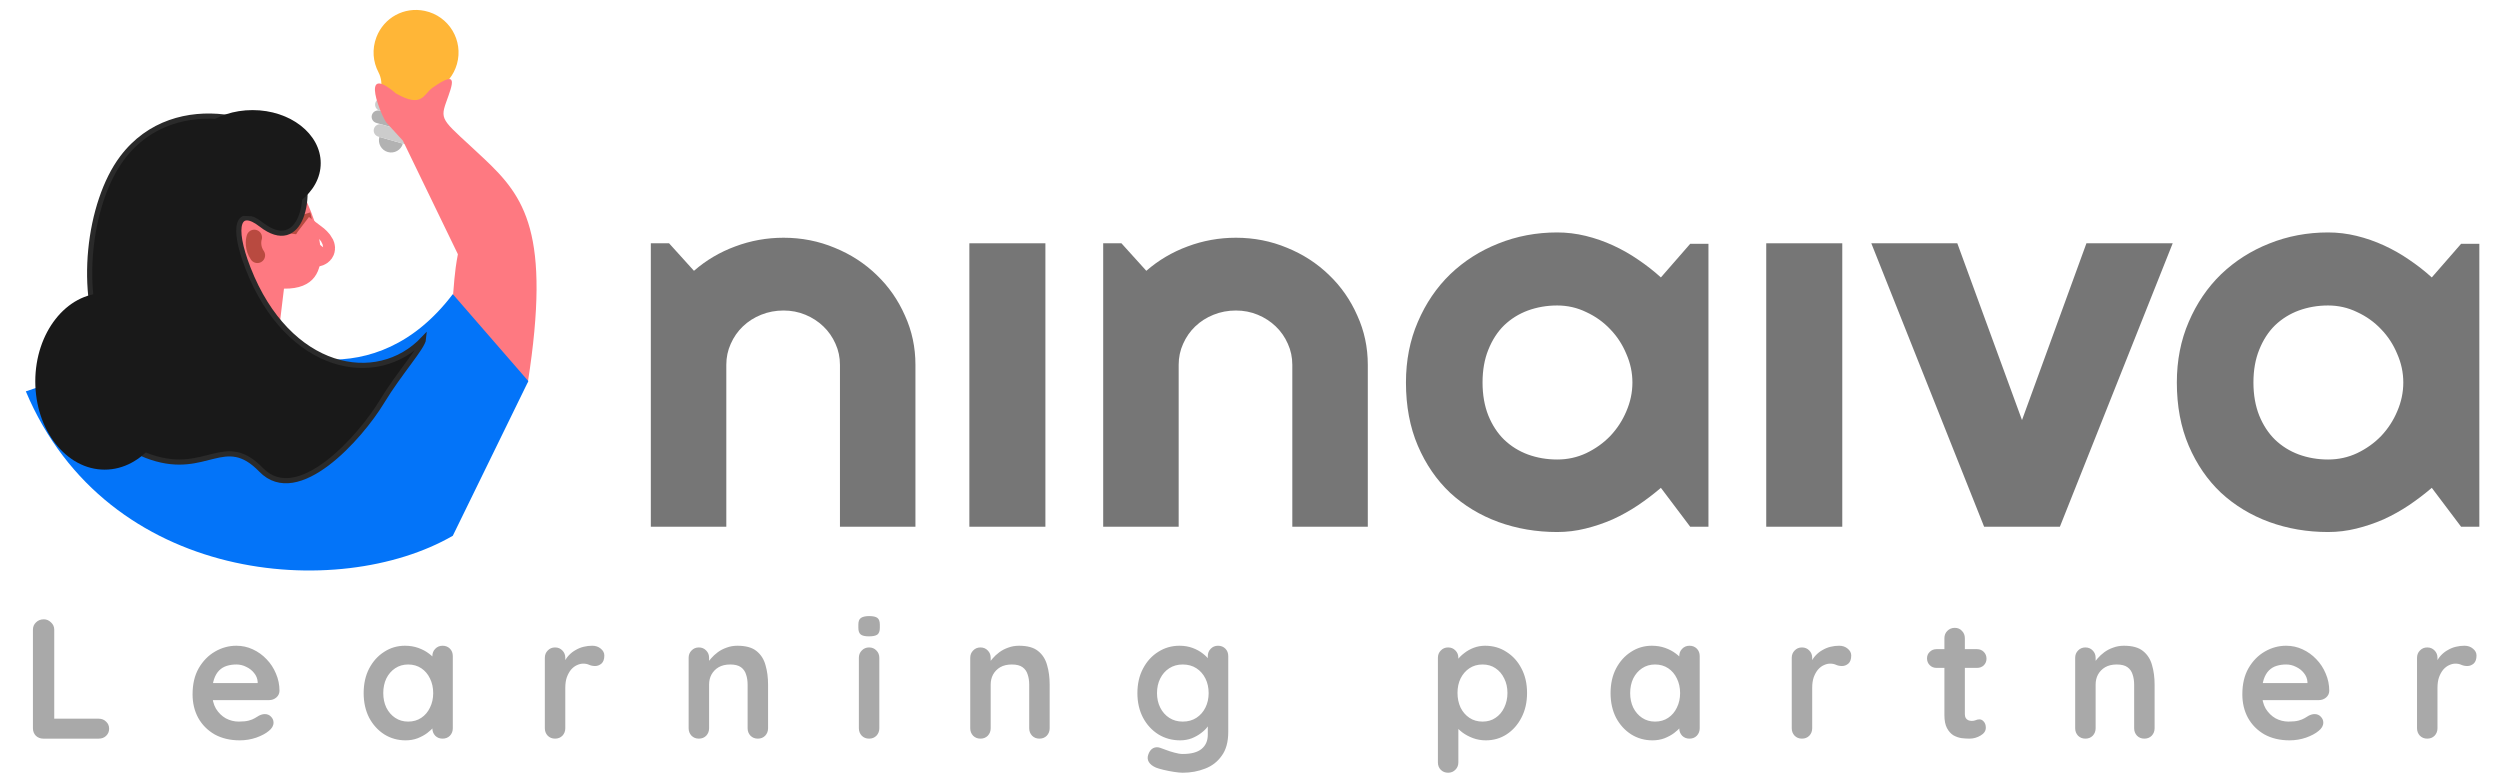 <svg width="484" height="150" viewBox="0 0 484 150" fill="none" xmlns="http://www.w3.org/2000/svg">
<path d="M19.113 139.139C19.686 139.139 20.159 139.326 20.532 139.7C20.928 140.052 21.127 140.514 21.127 141.086C21.127 141.636 20.928 142.098 20.532 142.472C20.159 142.824 19.686 143 19.113 143H8.389C7.816 143 7.332 142.813 6.936 142.439C6.562 142.043 6.375 141.559 6.375 140.987V121.913C6.375 121.341 6.574 120.868 6.97 120.494C7.365 120.098 7.872 119.9 8.488 119.9C9.015 119.9 9.477 120.098 9.873 120.494C10.291 120.868 10.501 121.341 10.501 121.913V139.7L9.774 139.139H19.113ZM46.422 143.33C44.552 143.33 42.924 142.945 41.538 142.175C40.174 141.383 39.118 140.316 38.37 138.974C37.644 137.632 37.281 136.114 37.281 134.42C37.281 132.44 37.677 130.757 38.469 129.371C39.283 127.963 40.339 126.885 41.637 126.137C42.935 125.389 44.31 125.015 45.762 125.015C46.884 125.015 47.94 125.246 48.93 125.708C49.942 126.17 50.833 126.808 51.603 127.622C52.373 128.414 52.978 129.338 53.418 130.394C53.88 131.45 54.111 132.572 54.111 133.76C54.089 134.288 53.88 134.717 53.484 135.047C53.088 135.377 52.626 135.542 52.098 135.542H39.492L38.502 132.242H50.613L49.887 132.902V132.011C49.843 131.373 49.612 130.801 49.194 130.295C48.798 129.789 48.292 129.393 47.676 129.107C47.082 128.799 46.444 128.645 45.762 128.645C45.102 128.645 44.486 128.733 43.914 128.909C43.342 129.085 42.847 129.382 42.429 129.8C42.011 130.218 41.681 130.779 41.439 131.483C41.197 132.187 41.076 133.078 41.076 134.156C41.076 135.344 41.318 136.356 41.802 137.192C42.308 138.006 42.946 138.633 43.716 139.073C44.508 139.491 45.344 139.7 46.224 139.7C47.038 139.7 47.687 139.634 48.171 139.502C48.655 139.37 49.04 139.216 49.326 139.04C49.634 138.842 49.909 138.677 50.151 138.545C50.547 138.347 50.921 138.248 51.273 138.248C51.757 138.248 52.153 138.413 52.461 138.743C52.791 139.073 52.956 139.458 52.956 139.898C52.956 140.492 52.648 141.031 52.032 141.515C51.46 141.999 50.657 142.428 49.623 142.802C48.589 143.154 47.522 143.33 46.422 143.33ZM85.683 125.015C86.255 125.015 86.728 125.202 87.103 125.576C87.477 125.95 87.663 126.434 87.663 127.028V140.987C87.663 141.559 87.477 142.043 87.103 142.439C86.728 142.813 86.255 143 85.683 143C85.112 143 84.638 142.813 84.264 142.439C83.891 142.043 83.704 141.559 83.704 140.987V139.37L84.43 139.667C84.43 139.953 84.275 140.305 83.968 140.723C83.659 141.119 83.242 141.515 82.713 141.911C82.186 142.307 81.558 142.648 80.832 142.934C80.129 143.198 79.359 143.33 78.522 143.33C77.004 143.33 75.629 142.945 74.397 142.175C73.165 141.383 72.186 140.305 71.46 138.941C70.757 137.555 70.404 135.971 70.404 134.189C70.404 132.385 70.757 130.801 71.46 129.437C72.186 128.051 73.154 126.973 74.365 126.203C75.575 125.411 76.916 125.015 78.391 125.015C79.337 125.015 80.206 125.158 80.998 125.444C81.79 125.73 82.472 126.093 83.043 126.533C83.638 126.973 84.088 127.424 84.397 127.886C84.727 128.326 84.891 128.7 84.891 129.008L83.704 129.437V127.028C83.704 126.456 83.891 125.983 84.264 125.609C84.638 125.213 85.112 125.015 85.683 125.015ZM79.017 139.7C79.986 139.7 80.832 139.458 81.558 138.974C82.284 138.49 82.846 137.83 83.242 136.994C83.659 136.158 83.868 135.223 83.868 134.189C83.868 133.133 83.659 132.187 83.242 131.351C82.846 130.515 82.284 129.855 81.558 129.371C80.832 128.887 79.986 128.645 79.017 128.645C78.072 128.645 77.236 128.887 76.51 129.371C75.784 129.855 75.212 130.515 74.793 131.351C74.397 132.187 74.2 133.133 74.2 134.189C74.2 135.223 74.397 136.158 74.793 136.994C75.212 137.83 75.784 138.49 76.51 138.974C77.236 139.458 78.072 139.7 79.017 139.7ZM107.461 143C106.889 143 106.416 142.813 106.042 142.439C105.668 142.043 105.481 141.559 105.481 140.987V127.358C105.481 126.786 105.668 126.313 106.042 125.939C106.416 125.543 106.889 125.345 107.461 125.345C108.033 125.345 108.506 125.543 108.88 125.939C109.254 126.313 109.441 126.786 109.441 127.358V130.46L109.21 128.249C109.452 127.721 109.76 127.259 110.134 126.863C110.53 126.445 110.97 126.104 111.454 125.84C111.938 125.554 112.455 125.345 113.005 125.213C113.555 125.081 114.105 125.015 114.655 125.015C115.315 125.015 115.865 125.202 116.305 125.576C116.767 125.95 116.998 126.39 116.998 126.896C116.998 127.622 116.811 128.15 116.437 128.48C116.063 128.788 115.656 128.942 115.216 128.942C114.798 128.942 114.413 128.865 114.061 128.711C113.731 128.557 113.346 128.48 112.906 128.48C112.51 128.48 112.103 128.579 111.685 128.777C111.289 128.953 110.915 129.239 110.563 129.635C110.233 130.031 109.958 130.526 109.738 131.12C109.54 131.692 109.441 132.374 109.441 133.166V140.987C109.441 141.559 109.254 142.043 108.88 142.439C108.506 142.813 108.033 143 107.461 143ZM142.758 125.015C144.386 125.015 145.618 125.356 146.454 126.038C147.312 126.72 147.895 127.633 148.203 128.777C148.533 129.899 148.698 131.153 148.698 132.539V140.987C148.698 141.559 148.511 142.043 148.137 142.439C147.763 142.813 147.29 143 146.718 143C146.146 143 145.673 142.813 145.299 142.439C144.925 142.043 144.738 141.559 144.738 140.987V132.539C144.738 131.813 144.639 131.164 144.441 130.592C144.265 129.998 143.935 129.525 143.451 129.173C142.967 128.821 142.274 128.645 141.372 128.645C140.492 128.645 139.744 128.821 139.128 129.173C138.534 129.525 138.072 129.998 137.742 130.592C137.434 131.164 137.28 131.813 137.28 132.539V140.987C137.28 141.559 137.093 142.043 136.719 142.439C136.345 142.813 135.872 143 135.3 143C134.728 143 134.255 142.813 133.881 142.439C133.507 142.043 133.32 141.559 133.32 140.987V127.358C133.32 126.786 133.507 126.313 133.881 125.939C134.255 125.543 134.728 125.345 135.3 125.345C135.872 125.345 136.345 125.543 136.719 125.939C137.093 126.313 137.28 126.786 137.28 127.358V128.777L136.785 128.678C136.983 128.304 137.269 127.908 137.643 127.49C138.017 127.05 138.457 126.643 138.963 126.269C139.469 125.895 140.041 125.598 140.679 125.378C141.317 125.136 142.01 125.015 142.758 125.015ZM170.237 140.987C170.237 141.559 170.05 142.043 169.676 142.439C169.302 142.813 168.829 143 168.257 143C167.685 143 167.212 142.813 166.838 142.439C166.464 142.043 166.277 141.559 166.277 140.987V127.358C166.277 126.786 166.464 126.313 166.838 125.939C167.212 125.543 167.685 125.345 168.257 125.345C168.829 125.345 169.302 125.543 169.676 125.939C170.05 126.313 170.237 126.786 170.237 127.358V140.987ZM168.224 123.2C167.476 123.2 166.948 123.079 166.64 122.837C166.332 122.595 166.178 122.166 166.178 121.55V120.923C166.178 120.285 166.343 119.856 166.673 119.636C167.025 119.394 167.553 119.273 168.257 119.273C169.027 119.273 169.566 119.394 169.874 119.636C170.182 119.878 170.336 120.307 170.336 120.923V121.55C170.336 122.188 170.171 122.628 169.841 122.87C169.511 123.09 168.972 123.2 168.224 123.2ZM197.275 125.015C198.903 125.015 200.135 125.356 200.971 126.038C201.829 126.72 202.412 127.633 202.72 128.777C203.05 129.899 203.215 131.153 203.215 132.539V140.987C203.215 141.559 203.028 142.043 202.654 142.439C202.28 142.813 201.807 143 201.235 143C200.663 143 200.19 142.813 199.816 142.439C199.442 142.043 199.255 141.559 199.255 140.987V132.539C199.255 131.813 199.156 131.164 198.958 130.592C198.782 129.998 198.452 129.525 197.968 129.173C197.484 128.821 196.791 128.645 195.889 128.645C195.009 128.645 194.261 128.821 193.645 129.173C193.051 129.525 192.589 129.998 192.259 130.592C191.951 131.164 191.797 131.813 191.797 132.539V140.987C191.797 141.559 191.61 142.043 191.236 142.439C190.862 142.813 190.389 143 189.817 143C189.245 143 188.772 142.813 188.398 142.439C188.024 142.043 187.837 141.559 187.837 140.987V127.358C187.837 126.786 188.024 126.313 188.398 125.939C188.772 125.543 189.245 125.345 189.817 125.345C190.389 125.345 190.862 125.543 191.236 125.939C191.61 126.313 191.797 126.786 191.797 127.358V128.777L191.302 128.678C191.5 128.304 191.786 127.908 192.16 127.49C192.534 127.05 192.974 126.643 193.48 126.269C193.986 125.895 194.558 125.598 195.196 125.378C195.834 125.136 196.527 125.015 197.275 125.015ZM228.351 125.015C229.275 125.015 230.122 125.158 230.892 125.444C231.662 125.73 232.322 126.093 232.872 126.533C233.444 126.973 233.884 127.424 234.192 127.886C234.522 128.326 234.687 128.7 234.687 129.008L233.829 129.437V127.028C233.829 126.456 234.016 125.983 234.39 125.609C234.764 125.213 235.237 125.015 235.809 125.015C236.381 125.015 236.854 125.202 237.228 125.576C237.602 125.95 237.789 126.434 237.789 127.028V141.713C237.789 143.627 237.371 145.156 236.535 146.3C235.721 147.466 234.643 148.302 233.301 148.808C231.959 149.336 230.518 149.6 228.978 149.6C228.538 149.6 227.966 149.545 227.262 149.435C226.558 149.325 225.887 149.193 225.249 149.039C224.611 148.885 224.127 148.742 223.797 148.61C223.137 148.324 222.675 147.961 222.411 147.521C222.169 147.103 222.125 146.652 222.279 146.168C222.477 145.53 222.796 145.09 223.236 144.848C223.676 144.628 224.138 144.606 224.622 144.782C224.842 144.848 225.205 144.98 225.711 145.178C226.217 145.376 226.767 145.552 227.361 145.706C227.977 145.882 228.516 145.97 228.978 145.97C230.628 145.97 231.849 145.64 232.641 144.98C233.433 144.32 233.829 143.407 233.829 142.241V139.37L234.225 139.667C234.225 139.953 234.071 140.305 233.763 140.723C233.477 141.119 233.07 141.515 232.542 141.911C232.036 142.307 231.431 142.648 230.727 142.934C230.023 143.198 229.275 143.33 228.483 143.33C226.921 143.33 225.513 142.945 224.259 142.175C223.005 141.383 222.015 140.305 221.289 138.941C220.563 137.555 220.2 135.971 220.2 134.189C220.2 132.385 220.563 130.801 221.289 129.437C222.015 128.051 222.994 126.973 224.226 126.203C225.458 125.411 226.833 125.015 228.351 125.015ZM228.978 128.645C227.988 128.645 227.119 128.887 226.371 129.371C225.623 129.855 225.04 130.515 224.622 131.351C224.204 132.187 223.995 133.133 223.995 134.189C223.995 135.223 224.204 136.158 224.622 136.994C225.04 137.83 225.623 138.49 226.371 138.974C227.119 139.458 227.988 139.7 228.978 139.7C229.99 139.7 230.87 139.458 231.618 138.974C232.366 138.49 232.949 137.83 233.367 136.994C233.785 136.158 233.994 135.223 233.994 134.189C233.994 133.133 233.785 132.187 233.367 131.351C232.949 130.515 232.366 129.855 231.618 129.371C230.87 128.887 229.99 128.645 228.978 128.645ZM287.519 125.015C289.059 125.015 290.434 125.411 291.644 126.203C292.876 126.973 293.844 128.04 294.548 129.404C295.274 130.768 295.637 132.352 295.637 134.156C295.637 135.96 295.274 137.555 294.548 138.941C293.844 140.305 292.887 141.383 291.677 142.175C290.489 142.945 289.147 143.33 287.651 143.33C286.771 143.33 285.946 143.187 285.176 142.901C284.406 142.615 283.724 142.252 283.13 141.812C282.558 141.372 282.107 140.932 281.777 140.492C281.469 140.03 281.315 139.645 281.315 139.337L282.338 138.908V147.587C282.338 148.159 282.151 148.632 281.777 149.006C281.403 149.402 280.93 149.6 280.358 149.6C279.786 149.6 279.313 149.413 278.939 149.039C278.565 148.665 278.378 148.181 278.378 147.587V127.358C278.378 126.786 278.565 126.313 278.939 125.939C279.313 125.543 279.786 125.345 280.358 125.345C280.93 125.345 281.403 125.543 281.777 125.939C282.151 126.313 282.338 126.786 282.338 127.358V128.975L281.777 128.678C281.777 128.392 281.931 128.051 282.239 127.655C282.547 127.237 282.965 126.83 283.493 126.434C284.021 126.016 284.626 125.675 285.308 125.411C286.012 125.147 286.749 125.015 287.519 125.015ZM287.024 128.645C286.056 128.645 285.209 128.887 284.483 129.371C283.757 129.855 283.185 130.515 282.767 131.351C282.371 132.165 282.173 133.1 282.173 134.156C282.173 135.19 282.371 136.136 282.767 136.994C283.185 137.83 283.757 138.49 284.483 138.974C285.209 139.458 286.056 139.7 287.024 139.7C287.992 139.7 288.828 139.458 289.532 138.974C290.258 138.49 290.819 137.83 291.215 136.994C291.633 136.136 291.842 135.19 291.842 134.156C291.842 133.1 291.633 132.165 291.215 131.351C290.819 130.515 290.258 129.855 289.532 129.371C288.828 128.887 287.992 128.645 287.024 128.645ZM327.084 125.015C327.656 125.015 328.129 125.202 328.503 125.576C328.877 125.95 329.064 126.434 329.064 127.028V140.987C329.064 141.559 328.877 142.043 328.503 142.439C328.129 142.813 327.656 143 327.084 143C326.512 143 326.039 142.813 325.665 142.439C325.291 142.043 325.104 141.559 325.104 140.987V139.37L325.83 139.667C325.83 139.953 325.676 140.305 325.368 140.723C325.06 141.119 324.642 141.515 324.114 141.911C323.586 142.307 322.959 142.648 322.233 142.934C321.529 143.198 320.759 143.33 319.923 143.33C318.405 143.33 317.03 142.945 315.798 142.175C314.566 141.383 313.587 140.305 312.861 138.941C312.157 137.555 311.805 135.971 311.805 134.189C311.805 132.385 312.157 130.801 312.861 129.437C313.587 128.051 314.555 126.973 315.765 126.203C316.975 125.411 318.317 125.015 319.791 125.015C320.737 125.015 321.606 125.158 322.398 125.444C323.19 125.73 323.872 126.093 324.444 126.533C325.038 126.973 325.489 127.424 325.797 127.886C326.127 128.326 326.292 128.7 326.292 129.008L325.104 129.437V127.028C325.104 126.456 325.291 125.983 325.665 125.609C326.039 125.213 326.512 125.015 327.084 125.015ZM320.418 139.7C321.386 139.7 322.233 139.458 322.959 138.974C323.685 138.49 324.246 137.83 324.642 136.994C325.06 136.158 325.269 135.223 325.269 134.189C325.269 133.133 325.06 132.187 324.642 131.351C324.246 130.515 323.685 129.855 322.959 129.371C322.233 128.887 321.386 128.645 320.418 128.645C319.472 128.645 318.636 128.887 317.91 129.371C317.184 129.855 316.612 130.515 316.194 131.351C315.798 132.187 315.6 133.133 315.6 134.189C315.6 135.223 315.798 136.158 316.194 136.994C316.612 137.83 317.184 138.49 317.91 138.974C318.636 139.458 319.472 139.7 320.418 139.7ZM348.861 143C348.289 143 347.816 142.813 347.442 142.439C347.068 142.043 346.881 141.559 346.881 140.987V127.358C346.881 126.786 347.068 126.313 347.442 125.939C347.816 125.543 348.289 125.345 348.861 125.345C349.433 125.345 349.906 125.543 350.28 125.939C350.654 126.313 350.841 126.786 350.841 127.358V130.46L350.61 128.249C350.852 127.721 351.16 127.259 351.534 126.863C351.93 126.445 352.37 126.104 352.854 125.84C353.338 125.554 353.855 125.345 354.405 125.213C354.955 125.081 355.505 125.015 356.055 125.015C356.715 125.015 357.265 125.202 357.705 125.576C358.167 125.95 358.398 126.39 358.398 126.896C358.398 127.622 358.211 128.15 357.837 128.48C357.463 128.788 357.056 128.942 356.616 128.942C356.198 128.942 355.813 128.865 355.461 128.711C355.131 128.557 354.746 128.48 354.306 128.48C353.91 128.48 353.503 128.579 353.085 128.777C352.689 128.953 352.315 129.239 351.963 129.635C351.633 130.031 351.358 130.526 351.138 131.12C350.94 131.692 350.841 132.374 350.841 133.166V140.987C350.841 141.559 350.654 142.043 350.28 142.439C349.906 142.813 349.433 143 348.861 143ZM374.918 125.675H382.739C383.267 125.675 383.707 125.851 384.059 126.203C384.411 126.555 384.587 126.995 384.587 127.523C384.587 128.029 384.411 128.458 384.059 128.81C383.707 129.14 383.267 129.305 382.739 129.305H374.918C374.39 129.305 373.95 129.129 373.598 128.777C373.246 128.425 373.07 127.985 373.07 127.457C373.07 126.951 373.246 126.533 373.598 126.203C373.95 125.851 374.39 125.675 374.918 125.675ZM378.449 121.55C379.021 121.55 379.483 121.748 379.835 122.144C380.209 122.518 380.396 122.991 380.396 123.563V138.248C380.396 138.556 380.451 138.809 380.561 139.007C380.693 139.205 380.858 139.348 381.056 139.436C381.276 139.524 381.507 139.568 381.749 139.568C382.013 139.568 382.255 139.524 382.475 139.436C382.695 139.326 382.948 139.271 383.234 139.271C383.542 139.271 383.817 139.414 384.059 139.7C384.323 139.986 384.455 140.382 384.455 140.888C384.455 141.504 384.114 142.01 383.432 142.406C382.772 142.802 382.057 143 381.287 143C380.825 143 380.308 142.967 379.736 142.901C379.186 142.813 378.658 142.626 378.152 142.34C377.668 142.032 377.261 141.57 376.931 140.954C376.601 140.338 376.436 139.491 376.436 138.413V123.563C376.436 122.991 376.623 122.518 376.997 122.144C377.393 121.748 377.877 121.55 378.449 121.55ZM411.191 125.015C412.819 125.015 414.051 125.356 414.887 126.038C415.745 126.72 416.328 127.633 416.636 128.777C416.966 129.899 417.131 131.153 417.131 132.539V140.987C417.131 141.559 416.944 142.043 416.57 142.439C416.196 142.813 415.723 143 415.151 143C414.579 143 414.106 142.813 413.732 142.439C413.358 142.043 413.171 141.559 413.171 140.987V132.539C413.171 131.813 413.072 131.164 412.874 130.592C412.698 129.998 412.368 129.525 411.884 129.173C411.4 128.821 410.707 128.645 409.805 128.645C408.925 128.645 408.177 128.821 407.561 129.173C406.967 129.525 406.505 129.998 406.175 130.592C405.867 131.164 405.713 131.813 405.713 132.539V140.987C405.713 141.559 405.526 142.043 405.152 142.439C404.778 142.813 404.305 143 403.733 143C403.161 143 402.688 142.813 402.314 142.439C401.94 142.043 401.753 141.559 401.753 140.987V127.358C401.753 126.786 401.94 126.313 402.314 125.939C402.688 125.543 403.161 125.345 403.733 125.345C404.305 125.345 404.778 125.543 405.152 125.939C405.526 126.313 405.713 126.786 405.713 127.358V128.777L405.218 128.678C405.416 128.304 405.702 127.908 406.076 127.49C406.45 127.05 406.89 126.643 407.396 126.269C407.902 125.895 408.474 125.598 409.112 125.378C409.75 125.136 410.443 125.015 411.191 125.015ZM443.257 143.33C441.387 143.33 439.759 142.945 438.373 142.175C437.009 141.383 435.953 140.316 435.205 138.974C434.479 137.632 434.116 136.114 434.116 134.42C434.116 132.44 434.512 130.757 435.304 129.371C436.118 127.963 437.174 126.885 438.472 126.137C439.77 125.389 441.145 125.015 442.597 125.015C443.719 125.015 444.775 125.246 445.765 125.708C446.777 126.17 447.668 126.808 448.438 127.622C449.208 128.414 449.813 129.338 450.253 130.394C450.715 131.45 450.946 132.572 450.946 133.76C450.924 134.288 450.715 134.717 450.319 135.047C449.923 135.377 449.461 135.542 448.933 135.542H436.327L435.337 132.242H447.448L446.722 132.902V132.011C446.678 131.373 446.447 130.801 446.029 130.295C445.633 129.789 445.127 129.393 444.511 129.107C443.917 128.799 443.279 128.645 442.597 128.645C441.937 128.645 441.321 128.733 440.749 128.909C440.177 129.085 439.682 129.382 439.264 129.8C438.846 130.218 438.516 130.779 438.274 131.483C438.032 132.187 437.911 133.078 437.911 134.156C437.911 135.344 438.153 136.356 438.637 137.192C439.143 138.006 439.781 138.633 440.551 139.073C441.343 139.491 442.179 139.7 443.059 139.7C443.873 139.7 444.522 139.634 445.006 139.502C445.49 139.37 445.875 139.216 446.161 139.04C446.469 138.842 446.744 138.677 446.986 138.545C447.382 138.347 447.756 138.248 448.108 138.248C448.592 138.248 448.988 138.413 449.296 138.743C449.626 139.073 449.791 139.458 449.791 139.898C449.791 140.492 449.483 141.031 448.867 141.515C448.295 141.999 447.492 142.428 446.458 142.802C445.424 143.154 444.357 143.33 443.257 143.33ZM469.916 143C469.344 143 468.871 142.813 468.497 142.439C468.123 142.043 467.936 141.559 467.936 140.987V127.358C467.936 126.786 468.123 126.313 468.497 125.939C468.871 125.543 469.344 125.345 469.916 125.345C470.488 125.345 470.961 125.543 471.335 125.939C471.709 126.313 471.896 126.786 471.896 127.358V130.46L471.665 128.249C471.907 127.721 472.215 127.259 472.589 126.863C472.985 126.445 473.425 126.104 473.909 125.84C474.393 125.554 474.91 125.345 475.46 125.213C476.01 125.081 476.56 125.015 477.11 125.015C477.77 125.015 478.32 125.202 478.76 125.576C479.222 125.95 479.453 126.39 479.453 126.896C479.453 127.622 479.266 128.15 478.892 128.48C478.518 128.788 478.111 128.942 477.671 128.942C477.253 128.942 476.868 128.865 476.516 128.711C476.186 128.557 475.801 128.48 475.361 128.48C474.965 128.48 474.558 128.579 474.14 128.777C473.744 128.953 473.37 129.239 473.018 129.635C472.688 130.031 472.413 130.526 472.193 131.12C471.995 131.692 471.896 132.374 471.896 133.166V140.987C471.896 141.559 471.709 142.043 471.335 142.439C470.961 142.813 470.488 143 469.916 143Z" fill="#A9A9A9"/>
<path d="M78 27.804C77.643 29.06 76.335 29.79 75.079 29.433C73.822 29.076 73.093 27.769 73.449 26.512" fill="#B2B2B2"/>
<path d="M82.536 20.056L82.596 19.841C82.904 18.757 83.646 17.862 84.626 17.303C86.431 16.273 87.85 14.563 88.462 12.405C89.756 7.849 86.944 3.1 82.229 2.106C78.261 1.27 74.34 3.394 72.882 7.178C71.981 9.519 72.21 11.968 73.266 13.98C73.841 15.075 74 16.342 73.662 17.533C73.459 18.246 73.873 18.988 74.586 19.192L80.876 20.981C81.59 21.184 82.333 20.77 82.536 20.056Z" fill="#FFB637"/>
<path d="M79.949 25.809L72.839 23.791C72.19 23.607 71.811 22.926 71.995 22.278C72.178 21.63 72.859 21.25 73.508 21.434L80.618 23.452C81.267 23.636 81.647 24.317 81.462 24.965C81.278 25.614 80.597 25.994 79.949 25.809Z" fill="#B2B2B2"/>
<path d="M78.21 27.863L73.239 26.452C72.59 26.268 72.21 25.587 72.394 24.939C72.578 24.291 73.259 23.911 73.908 24.095L78.879 25.506C79.528 25.69 79.907 26.371 79.723 27.019C79.539 27.668 78.858 28.048 78.21 27.863Z" fill="#CCCCCC"/>
<path d="M80.618 23.452L73.508 21.433C72.859 21.249 72.48 20.568 72.664 19.92C72.848 19.272 73.529 18.892 74.177 19.076L81.287 21.095C81.936 21.279 82.316 21.96 82.132 22.608C81.948 23.256 81.267 23.636 80.618 23.452Z" fill="#CCCCCC"/>
<path d="M88.647 49.217C87.916 53.047 87.912 55.289 87.592 58.486L102.181 74.091C106.724 45.054 101.559 38.105 93.728 30.729C85.897 23.354 85.066 23.485 86.352 19.861C87.638 16.237 88.9 13.346 83.741 16.984C81.94 18.254 81.772 21.016 76.629 18.07C69.318 11.821 73.978 22.824 74.849 23.783C75.545 24.55 77.237 26.402 77.997 27.232L88.647 49.217Z" fill="#FE7981"/>
<path d="M43.855 62.662L5 75.766C20.732 113.167 65.643 116.466 87.662 103.726L102.289 73.785L87.662 56.948C72.607 76.757 52.184 69.011 43.855 62.662Z" fill="#0374F9"/>
<path d="M54.978 55.882C66.741 56.064 61.352 41.889 57.187 34.778C50.534 35.286 36.465 38.755 33.417 48.568C30.37 58.38 45.658 65.819 53.683 66.606L54.978 55.882Z" fill="#FE7981"/>
<path d="M47.043 32.013C47.83 32.272 48.678 31.843 48.937 31.056C49.195 30.269 48.767 29.421 47.98 29.163L47.043 32.013ZM47.98 29.163C45.165 28.238 40.744 27.442 36.599 28.123C32.383 28.816 28.27 31.096 26.72 36.415L29.601 37.255C30.732 33.371 33.629 31.651 37.085 31.083C40.611 30.504 44.525 31.186 47.043 32.013L47.98 29.163ZM26.72 36.415C25.358 41.09 25.493 44.246 26.905 46.136C28.412 48.151 30.808 48.081 32.254 47.641L31.381 44.771C30.49 45.042 29.718 44.888 29.309 44.34C28.806 43.668 28.281 41.783 29.601 37.255L26.72 36.415Z" fill="#AF6E6E"/>
<path d="M41.113 65.233C41.902 64.98 42.336 64.136 42.083 63.347C41.83 62.558 40.986 62.124 40.197 62.377L41.113 65.233ZM22.405 46.468C22.879 50.269 24.315 55.808 27.173 59.991C28.612 62.095 30.467 63.939 32.824 64.987C35.215 66.05 37.99 66.235 41.113 65.233L40.197 62.377C37.713 63.173 35.703 62.984 34.043 62.246C32.349 61.492 30.886 60.106 29.65 58.298C27.16 54.655 25.823 49.635 25.383 46.097L22.405 46.468Z" fill="#AF6E6E"/>
<path d="M58.313 88.831C58.839 89.472 59.784 89.565 60.424 89.039C61.065 88.513 61.158 87.568 60.632 86.928L58.313 88.831ZM32.468 75.856C34.022 77.829 38.6 81.446 45.241 81.38L45.211 78.38C39.662 78.436 35.911 75.379 34.824 74L32.468 75.856ZM45.241 81.38C47.863 81.354 50.574 82.506 52.978 84.098C55.366 85.679 57.295 87.59 58.313 88.831L60.632 86.928C59.441 85.477 57.294 83.358 54.635 81.597C51.991 79.847 48.683 78.345 45.211 78.38L45.241 81.38Z" fill="#AF6E6E"/>
<path d="M49.227 45.966C49.031 46.562 48.876 48.088 49.826 49.426" stroke="#B94A40" stroke-width="3" stroke-linecap="round"/>
<path d="M58.635 41.559C58.838 42.219 59.122 43.631 58.635 43.996C59.041 44.047 59.808 44.301 59.625 44.911" stroke="#B84A40" stroke-width="3"/>
<path d="M50.559 43.463C46.232 40.09 44.71 43.463 48.045 51.996C55.774 71.769 72.943 75.191 82.009 65.591C81.882 67.166 77.301 72.201 73.948 77.747C69.758 84.68 57.645 98.279 50.559 90.965C43.474 83.651 40.046 92.059 29.38 88.554C18.714 85.05 25.723 78.422 20.39 67.68C15.057 56.937 17.142 39.263 23.65 30.588C34.032 16.747 54.521 23.274 57.721 30.588C60.921 37.902 58.323 49.515 50.559 43.463Z" fill="#191919" stroke="#2A2A2A"/>
<path d="M60.375 46.18C61.391 46.942 62.905 48.511 60.832 48.694C58.76 48.877 59.664 47.094 60.375 46.18Z" fill="#FE7981" stroke="#FE7981" stroke-width="6"/>
<ellipse cx="48.897" cy="31.59" rx="13.194" ry="10.276" fill="#191919"/>
<ellipse cx="20.256" cy="73.837" rx="13.425" ry="17.086" fill="#191919"/>
<path d="M140.614 101.975H126V47.101H129.533L134.351 52.429C136.706 50.38 139.365 48.809 142.327 47.715C145.325 46.588 148.447 46.025 151.695 46.025C155.192 46.025 158.493 46.674 161.598 47.972C164.703 49.236 167.415 50.995 169.735 53.249C172.054 55.469 173.874 58.082 175.195 61.088C176.551 64.06 177.229 67.237 177.229 70.618V101.975H162.615V70.618C162.615 69.184 162.33 67.835 161.759 66.571C161.188 65.273 160.403 64.145 159.403 63.189C158.404 62.233 157.244 61.481 155.924 60.935C154.603 60.388 153.194 60.115 151.695 60.115C150.16 60.115 148.715 60.388 147.359 60.935C146.003 61.481 144.825 62.233 143.826 63.189C142.827 64.145 142.041 65.273 141.47 66.571C140.899 67.835 140.614 69.184 140.614 70.618V101.975Z" fill="#767676"/>
<path d="M202.389 101.975H187.668V47.101H202.389V101.975Z" fill="#767676"/>
<path d="M228.191 101.975H213.577V47.101H217.11L221.927 52.429C224.283 50.38 226.941 48.809 229.904 47.715C232.901 46.588 236.024 46.025 239.271 46.025C242.769 46.025 246.07 46.674 249.175 47.972C252.279 49.236 254.992 50.995 257.311 53.249C259.631 55.469 261.451 58.082 262.772 61.088C264.128 64.06 264.806 67.237 264.806 70.618V101.975H250.192V70.618C250.192 69.184 249.906 67.835 249.335 66.571C248.764 65.273 247.979 64.145 246.98 63.189C245.981 62.233 244.821 61.481 243.5 60.935C242.18 60.388 240.77 60.115 239.271 60.115C237.737 60.115 236.292 60.388 234.935 60.935C233.579 61.481 232.402 62.233 231.402 63.189C230.403 64.145 229.618 65.273 229.047 66.571C228.476 67.835 228.191 69.184 228.191 70.618V101.975Z" fill="#767676"/>
<path d="M330.756 101.975H327.223L321.548 94.444C320.157 95.639 318.676 96.766 317.105 97.825C315.571 98.85 313.947 99.755 312.234 100.541C310.521 101.292 308.755 101.89 306.935 102.334C305.15 102.778 303.33 103 301.474 103C297.442 103 293.641 102.351 290.072 101.053C286.539 99.755 283.434 97.876 280.758 95.417C278.117 92.923 276.029 89.883 274.495 86.297C272.96 82.71 272.193 78.628 272.193 74.051C272.193 69.781 272.96 65.87 274.495 62.318C276.029 58.731 278.117 55.657 280.758 53.095C283.434 50.534 286.539 48.552 290.072 47.152C293.641 45.717 297.442 45 301.474 45C303.33 45 305.168 45.222 306.988 45.666C308.808 46.11 310.575 46.725 312.288 47.511C314.001 48.296 315.624 49.218 317.159 50.277C318.729 51.336 320.192 52.481 321.548 53.71L327.223 47.203H330.756V101.975ZM316.035 74.051C316.035 72.138 315.642 70.294 314.857 68.518C314.108 66.707 313.073 65.119 311.752 63.753C310.432 62.352 308.879 61.242 307.095 60.422C305.346 59.568 303.473 59.141 301.474 59.141C299.476 59.141 297.584 59.466 295.8 60.115C294.051 60.764 292.517 61.72 291.196 62.984C289.912 64.248 288.895 65.819 288.145 67.698C287.396 69.542 287.021 71.66 287.021 74.051C287.021 76.442 287.396 78.577 288.145 80.456C288.895 82.3 289.912 83.855 291.196 85.118C292.517 86.382 294.051 87.339 295.8 87.988C297.584 88.637 299.476 88.961 301.474 88.961C303.473 88.961 305.346 88.551 307.095 87.731C308.879 86.877 310.432 85.767 311.752 84.401C313.073 83.001 314.108 81.412 314.857 79.636C315.642 77.826 316.035 75.964 316.035 74.051Z" fill="#767676"/>
<path d="M356.665 101.975H341.944V47.101H356.665V101.975Z" fill="#767676"/>
<path d="M384.126 101.975L362.285 47.101H378.934L391.46 81.327L403.933 47.101H420.634L398.794 101.975H384.126Z" fill="#767676"/>
<path d="M480 101.975H476.467L470.793 94.444C469.401 95.639 467.92 96.766 466.35 97.825C464.815 98.85 463.191 99.755 461.478 100.541C459.765 101.292 457.999 101.89 456.179 102.334C454.394 102.778 452.574 103 450.719 103C446.686 103 442.885 102.351 439.316 101.053C435.783 99.755 432.679 97.876 430.002 95.417C427.361 92.923 425.274 89.883 423.739 86.297C422.204 82.71 421.437 78.628 421.437 74.051C421.437 69.781 422.204 65.87 423.739 62.318C425.274 58.731 427.361 55.657 430.002 53.095C432.679 50.534 435.783 48.552 439.316 47.152C442.885 45.717 446.686 45 450.719 45C452.574 45 454.412 45.222 456.232 45.666C458.052 46.11 459.819 46.725 461.532 47.511C463.245 48.296 464.869 49.218 466.403 50.277C467.973 51.336 469.437 52.481 470.793 53.71L476.467 47.203H480V101.975ZM465.279 74.051C465.279 72.138 464.886 70.294 464.101 68.518C463.352 66.707 462.317 65.119 460.997 63.753C459.676 62.352 458.124 61.242 456.339 60.422C454.591 59.568 452.717 59.141 450.719 59.141C448.72 59.141 446.829 59.466 445.044 60.115C443.296 60.764 441.761 61.72 440.441 62.984C439.156 64.248 438.139 65.819 437.389 67.698C436.64 69.542 436.265 71.66 436.265 74.051C436.265 76.442 436.64 78.577 437.389 80.456C438.139 82.3 439.156 83.855 440.441 85.118C441.761 86.382 443.296 87.339 445.044 87.988C446.829 88.637 448.72 88.961 450.719 88.961C452.717 88.961 454.591 88.551 456.339 87.731C458.124 86.877 459.676 85.767 460.997 84.401C462.317 83.001 463.352 81.412 464.101 79.636C464.886 77.826 465.279 75.964 465.279 74.051Z" fill="#767676"/>
</svg>
